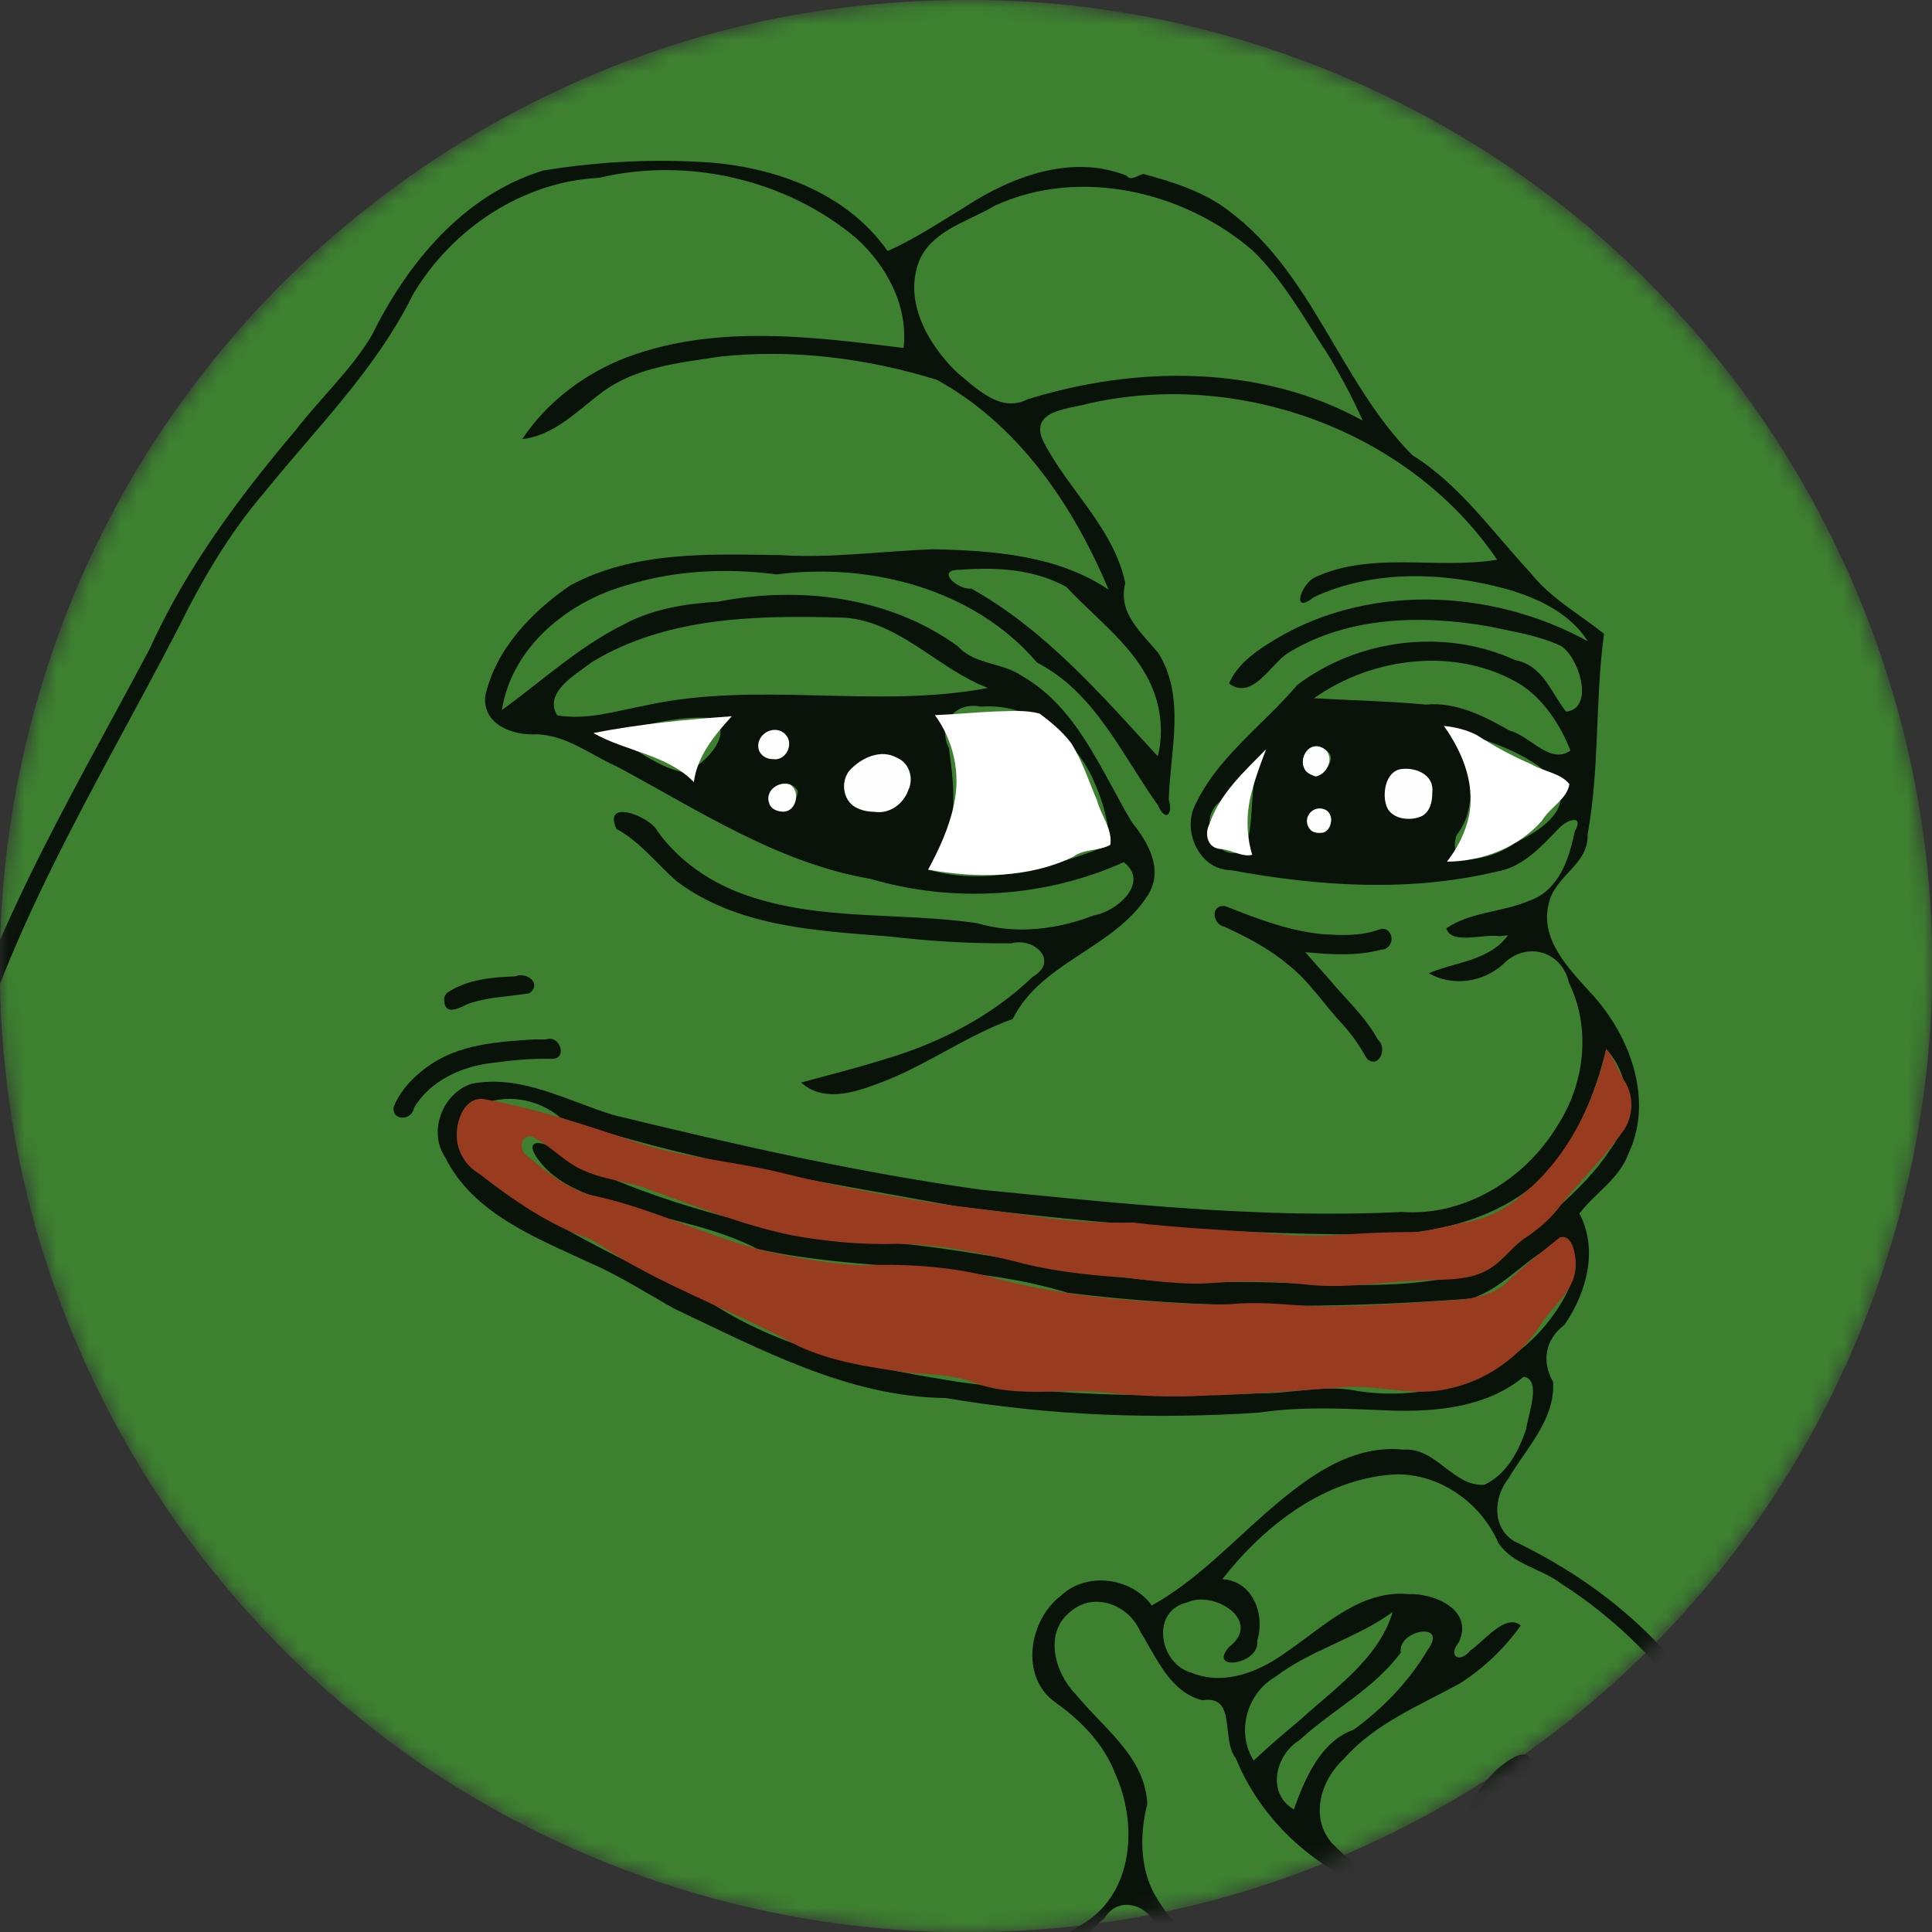<?xml version="1.0" encoding="UTF-8"?>
<svg width="120" height="120" fill="none" version="1.1" xmlns="http://www.w3.org/2000/svg"><rect width="100%" height="100%" fill="#333333" stroke="none"/><g clip-path="url(#a)"><mask id="b" x="0" y="0" width="120" height="120" style="mask-type:alpha" maskUnits="userSpaceOnUse"><path d="m60 0c33.133 0 60 26.867 60 60s-26.867 60-60 60-60-26.867-60-60 26.867-60 60-60z" fill="#0847F7"/></mask><g mask="url(#b)"><path d="m60 0c15.968-0.097 31.82 6.608 42.927 18.072 10.647 10.837 16.928 25.843 17.076 41.043 0.269 14.951-5.325 29.917-15.373 40.998-10.274 11.482-25.108 18.78-40.499 19.755-14.813 1.055-29.962-3.624-41.536-12.945-12.416-9.855-20.688-24.795-22.271-40.585-1.624-15.026 2.668-30.62 11.878-42.62 9.827-13 25.135-21.749 41.373-23.378 2.134-0.227 4.28-0.34 6.425-0.34z" fill="#3d8130"/><path d="m69.972 10.909c-3.397-1.351-7.12 0.041-10.011 1.933-1.585 0.959-3.131 2.001-4.832 2.749-2.646-3.781-7.407-5.364-11.85-5.546-3.181-0.164-6.389 0.034-9.528 0.546-4.95 1.497-8.47 5.774-10.674 10.268-1.295 2.151-3.175 3.865-4.7 5.846-3.532 4.167-6.828 8.604-9.085 13.606-5.106 9.644-10.941 19.174-13.226 29.982-0.604 3.034-0.823 6.128-1.43 9.162-1.011 6.383-1.364 12.846-2.207 19.251 0.247 6.616 2.894 13.529 8.426 17.48 2.122 1.418 4.55 2.28 6.814 3.433 9.116 3.938 19.225 4.454 29.022 4.344 2.609-0.034 5.163-0.733 7.781-0.683 6.29-0.228 12.681 0.47 18.872-0.977 2.256 0.144 3.735-1.844 5.266-3.173 0.961-1.591 3.134-0.633 3.301 0.951 1.342 1.065 2.858 1.893 4.227 2.927 3.192 2.22 6.822 4.281 10.838 4.146 6.056 0.35 12.301 0.989 18.178-0.94 1.473-0.553 2.979-0.985 4.438-1.561 1.994-0.873 3.447-2.921 3.284-5.143-6e-3 -3.545-2.06-6.607-4.048-9.378-1.697-2.961-3.615-5.819-6.045-8.236-2.499-2.579-5.508-4.618-8.734-6.169-1.407-0.863-1.278-2.73-0.354-3.9 1.105-1.887 2.908-3.646 2.77-5.999-0.739-1.285-0.476-2.653 0.704-3.534 1.363-1.965 2.126-4.688 0.931-6.915 0.961-1.273 2.446-2.131 3.034-3.69 1.612-3.398 0.098-7.402-2.317-10.004-1.372-1.517-3.212-3.357-2.611-5.602 0.396-1.718 2.487-2.391 2.405-4.264 0.753-4.111 0.455-8.32 1.018-12.452-1.548-1.238-3.325-2.214-4.574-3.795-2.349-2.518-4.362-5.451-7.332-7.302-4.505-4.532-6.176-11.306-11.419-15.189-1.529-1.188-3.554-1.812-5.279-2.27-0.318 0.041-0.797 0.482-1.054 0.098zm1.945 36.07c-3.513-3.82-6.993-7.855-11.584-10.419-0.819 0.104-2.32-1.198-0.669-1.171 2.224-0.172 4.582-0.038 6.572 1.068 2.119 2.285 5.023 4.23 5.71 7.471 0.221 1.002 0.218 2.055-0.032 3.051m21.75 11.115c-1.15 1.577-3.256 1.656-4.92 2.357 1.469 0.841 3.353 0.571 4.6-0.544 1.433-1.482 3.665-0.861 4.111 1.146 1.385 2.826 0.97 6.261-0.718 8.863-1.989 3.303-5.751 5.648-9.675 5.36-8.716 0.436-17.419-0.519-26.08-1.377-7.708-1.063-15.306-2.799-22.86-4.638-2.86-0.867-5.735-2.546-8.816-1.949-1.797 0.566-2.731 2.936-1.673 4.537 1.742 3.538 5.652 5.02 9.011 6.59 1.831 0.794 3.513 1.878 5.243 2.85 5.344 2.515 10.8 5.478 16.858 5.545 6.412 1.098 12.962 1.333 19.447 0.907 2.737-0.409 5.499-0.237 8.25-0.127 2.839 0.084 5.921-0.226 8.194-2.098 1.129 0.154 0.288 2.329 0.152 3.25-0.449 1.37-1.225 2.823-2.585 3.455-1.942 0.146-2.977-2.333-5.046-2.183-3.414-0.349-6.277 1.966-8.694 4.077-2.221 1.965-4.304 4.15-6.92 5.602-1.28-1.752-4.069-2.118-5.667-0.587-1.984 1.524-2.545 5.049-0.317 6.615 1.592 1.135 3.002 2.569 3.711 4.426 1.332 2.93 1.194 6.993-1.586 9.045-2.341 1.673-5.268 2.249-8.062 2.663-5.71 0.657-11.472 0.029-17.194 0.537-5.168 0.376-10.381 1.006-15.547 0.265-9.011-0.507-18.248-2.535-25.758-7.768-3.979-2.569-6.111-7.171-7.053-11.677-0.745-3.566-0.457-7.231 0.056-10.806 0.903-7.681 1.764-15.381 3.247-22.976 2.517-10.939 8.577-20.533 13.673-30.39 1.478-2.995 3.168-5.901 5.348-8.447 3.226-3.997 6.968-7.677 9.262-12.334 2.4-4.049 6.783-7.003 11.538-7.235 5.517-1.317 11.658 0.097 15.999 3.755 1.883 1.7 3.228 4.219 2.929 6.811-5.859-0.732-12.086-1.528-17.709 0.786-2.388 1.029-4.529 2.696-5.974 4.871 2.016-0.21 3.51-1.848 5.067-2.985 2.071-1.492 4.721-1.757 7.176-2.131 4.537-0.496 9.152 0.093 13.501 1.433 5.076 2.78 8.483 7.804 10.673 13.035-3.185-2.138-7.173-2.426-10.899-2.508-3.147 0.114-6.282 0.563-9.437 0.366-4.41-0.066-9.128-0.277-13.126 1.896-2.388 1.645-4.611 3.956-5.256 6.861-0.169 1.793 1.757 2.466 3.226 2.371 1.849 0.07 3.335 1.285 4.966 2.008 5.051 2.707 9.985 5.989 15.737 6.972 5.147 1.511 10.833 1.167 15.732-1.036 1.644 1.259-0.449 3.082-1.853 3.3-2.299 0.892-4.87 1.196-7.261 0.487-4.731-0.697-9.666-0.124-14.255-1.711-2.211-0.745-4.226-2.101-5.596-4.008-0.452-0.926-3.421-2.054-2.549-0.139 1.471 0.795 2.497 2.161 3.747 3.255 3.755 2.828 8.624 3.066 13.128 3.423 2.547 0.298 5.108 0.452 7.67 0.431 1.394-0.395 2.988 1.109 1.313 2.081-2.562 2.462-5.785 4.109-9.171 5.112-1.722 0.542-3.473 0.982-5.215 1.455 1.551 1.381 3.733 0.472 5.399-0.174 2.663-1.09 5.029-2.802 7.745-3.773 1.784-3.574 6.311-4.382 8.394-7.691 1.006-1.584 0.024-3.267-0.985-4.523-1.936-3.231-3.384-7.109-6.815-9.081-1.253-0.875-2.949-0.69-4-1.855-4.242-3.085-9.83-3.767-14.887-2.771-2.024 0.122-4.061 0.443-5.867 1.416-2.782 1.376-5.073 3.509-7.568 5.316 0.626-3.977 4.194-6.808 7.915-7.8 2.957-0.892 6.105-1.022 9.156-0.626 5.814-0.753 12.264 0.901 16.171 5.48 3.596 1.845 5.266 5.728 7.508 8.861 0.471 1.085 0.958 0.528 0.671-0.35 0.081-3.025 1.075-6.36-0.656-9.121-1.072-1.289-2.519-2.473-2.044-4.332-0.729-3.445-3.586-5.82-5.123-8.863-0.808-1.877 1.581-1.936 2.775-2.272 9.374-2.159 20 1.659 25.443 9.686-3.733 0.619-7.729-0.545-11.283 1.077-0.885 0.375-1.555 2.402-0.101 1.248 3.712-1.727 8.049-1.561 11.926-0.517 1.95 0.558 3.965 1.48 5.089 3.254-6.046-3.328-13.998-3.644-19.894 0.185-0.969 0.606-1.917 1.365-2.39 2.435 1.417 1.078 2.566-1.137 3.591-1.843 3.727-2.333 8.389-2.436 12.605-1.689 1.494 0.325 3.069 0.559 4.445 1.216 1.143 0.773 2.06 3.881 0.297 4.07-0.962-1.2-1.411-2.863-3.178-3.207-4.343-1.989-9.736-1.324-13.528 1.556-2.156 2.553-5.091 4.556-6.45 7.705-0.594 1.624 0.492 3.787 2.339 3.79 5.423 1.007 11.094 1.383 16.502 0.091 1.663-0.282 2.778-1.575 3.896-2.714 0.521-0.556 1.564-0.838 0.951 0.227-0.341 1.707-0.992 3.659-2.802 4.29-1.673 0.724-3.627 0.677-5.171 1.717 0.304 1.056 2.33 0.322 3.307 0.493 0.174-0.016 0.348-0.035 0.521-0.058zm-17.746 39.989c2.628-3.344 6.366-6.265 10.762-6.507 2.74-0.059 5.311 1.765 6.378 4.247 0.922 1.385 2.699 1.595 3.952 2.569 6.125 3.905 10.273 10.139 13.52 16.495 0.83 1.541 2.125 3.112 1.71 4.986-0.332 2.268-2.522 3.485-4.389 4.398-2.714 1.22-5.677 1.808-8.614 2.164-3.682 0.047-7.373 0.087-11.051-0.138-2.754-0.234-5.588-0.617-8.095-1.834-3.135-1.926-6.781-3.643-8.525-7.082-0.778-1.659-0.747-3.585-0.305-5.332-0.127-2.927-2.745-4.724-4.437-6.807-1.305-1.323-2.018-3.815-0.337-5.139 1.469-1.267 3.62-0.43 4.33 1.227 1.017 1.609 1.827 3.758 3.867 4.279 2.161-0.351 1.127 2.411 2.075 3.601 1.727 4.245 5.629 7.556 10.073 8.621 1.586-0.093 1.97 1.455 2.907 2.301 2.578 1.799 6.218 0.4 8.658 2.546 1.733 1.093 3.767-0.818 5.123-1.889 1.319-1.218 2.638-2.63 3.019-4.445-0.458-1.576-1.39 1.426-2.203 1.691-1.55 1.568-3.227 3.267-5.459 3.753-1.906-0.103-2.046-3.141-0.409-3.844 1.397-1.237 2.541-2.742 3.456-4.364-0.257-1.285-2.091 0.979-2.447 1.692-1.531 2.358-4.018 4.199-6.805 4.698-1.834 0.233-3.117-1.665-2.814-3.346 0.427-2.511 2.828-3.858 4.385-5.64 0.84-0.482 1.374-2.608-0.173-1.855-3.004 1.623-3.374 5.611-6.141 7.485-1.988 0.89-3.912-0.824-5.214-2.152-1.388-1.62-0.662-3.929 0.777-5.239 1.924-2.186 4.674-3.281 7.163-4.652 1.486-0.938 2.783-2.172 3.798-3.606-0.944-0.797-2.296 1-3.138 1.558-0.636 0.804-1.429 0.376-0.697-0.534 0.921-2.006-1.528-3.04-3.136-2.976-2.974-0.282-5.248 2.007-7.521 3.553-1.681 1.244-3.903 2.181-5.97 1.323-1.987-0.529-2.557-3.839-0.264-4.353 1.662-0.8 4.718 1.139 2.627 2.749-1.411 1.568 1.929 1.114 1.732-0.375 0.51-1.627-0.264-3.716-2.17-3.828zm23.844-32.92c1.564 1.664 1.657 4.398 0.274 6.202-1.852 2.882-4.843 4.711-7.145 7.184-5.944 2.259-12.359 0.704-18.519 1.165-7.738-0.234-15.229-2.79-22.994-2.685-5.592-1.113-11.2-2.556-16.29-5.173-0.866-0.942-2.923-1.444-1.558 0.297 1.396 1.767 3.752 2.287 5.787 2.958 2.604 0.731 5.311 1.216 7.737 2.464 6.348 1.426 13.013 0.802 19.269 2.724 8.302 1.046 16.706 0.979 25.038 0.362 2.137-0.67 3.49-2.664 5.544-3.492 1.875 0.722 0.454 3.261-0.351 4.404-2.734 3.962-7.973 5.638-12.604 4.759-1.883-0.295-3.762 0.227-5.653 0.208-6.218 0.276-12.478 0.142-18.65-0.688-5.263-0.839-10.673-1.867-15.239-4.774-5.19-2.652-10.65-4.979-15.196-8.691-1.165-1.031-1.05-3.102 0.505-3.682 1.631-0.84 3.725-0.455 5.095 0.715 7.936 2.737 16.273 3.972 24.5 5.486 8.957 1.142 17.987 1.826 27.019 1.77 3.991-0.205 8.326-1.538 10.696-4.975 1.289-1.996 2.195-4.228 2.736-6.538zm-15.122-39.04c-6.325-3.483-14.055-3.423-20.817-1.321-1.693 0.867-3.167-0.679-4.375-1.664-1.848-1.774-3.438-4.592-2.259-7.152 0.926-1.766 3.016-2.254 4.607-3.215 5.259-2.41 11.723-0.904 16.004 2.784 1.917 1.855 3.21 4.232 4.666 6.441 0.805 1.331 1.545 2.704 2.173 4.128zm-23.267 16.607c-7.034 1.329-14.266-0.462-21.281 1.087-1.805 0.336-3.634 0.937-5.487 0.611-0.859-1.448 1.205-2.561 2.176-3.313 4.706-2.856 10.419-2.906 15.75-2.747 3.419 0.3 5.761 3.205 8.842 4.362zm-3.726 11.285c2.013-1.958 1.648-5.021 1.29-7.544-0.735-1.499 0.366-2.913 1.998-2.579 3.131-0.25 5.952 2.002 7.087 4.812 0.53 1.191 0.837 2.477 0.936 3.775-3.575 1.327-7.493 2.639-11.31 1.535zm23.967-10.646c3.695-2.619 9.018-3.234 12.949-0.782 1.401 0.975 2.36 2.465 2.981 4.032-1.268 0.898-2.517-0.924-3.758-1.23-1.595-0.906-3.337-1.806-5.23-1.626-2.309-0.22-4.629-0.258-6.943-0.394zm8.073 1.719c2.445 0.895 5.209 1.507 7.02 3.518 0.979 1.791-1.261 3.091-2.611 3.753-1.026 0.841-4.373 1.914-3.629-0.485 1.194-1.522 1.028-3.555 0.16-5.194-0.265-0.557-0.586-1.087-0.94-1.592zm-11.817 64.26c-1.103-1.74-0.438-4.161 1.326-5.185 2.233-1.701 5.043-2.392 7.309-4.039-0.895 2.921-3.573 4.711-5.721 6.676-0.987 0.832-1.977 1.66-2.914 2.548zm2.494 3.036c-1.723-0.985-1.14-3.417 0.363-4.308 2.032-1.88 4.616-3.165 6.279-5.434-0.221-1.409 2.973-1.961 1.686-0.188-1.165 1.964-2.775 3.648-4.621 4.984-2.057 0.731-3.028 3.049-3.707 4.947zm-43.508-66.855c2.515-0.139 4.941-1.172 7.484-0.918 1.31 1.077-0.821 3.055-1.782 3.371-2.091-0.337-3.594-2.166-5.702-2.454zm17.444 4.89c-2.087-0.006-2.308-2.872-0.231-3.156 1.933-0.964 3.281 1.43 1.699 2.701-0.402 0.348-0.952 0.452-1.468 0.455zm24.338-3.877c-1.257 1.86-0.568 4.238-1.317 6.258-1.774 0.951-3.058-1.911-1.519-3.03 0.763-1.224 1.842-2.199 2.836-3.228zm10.322 2.68c-0.055 2.033-2.861 1.936-2.692-0.16-0.087-1.92 2.728-1.405 2.692 0.16zm-40.955-2.074c-1.81-0.494-0.025-2.714 0.953-1.201 0.216 0.594-0.547 0.959-0.953 1.201zm33.726 1.078c-1.484-0.396-0.671-2.645 0.696-1.576 0.654 0.511-0.191 1.355-0.696 1.576zm-33.084 2.187c-1.883-0.249-0.146-2.725 0.894-1.321 0.055 0.57-0.515 0.987-0.894 1.321zm33.323 1.316c-1.908-0.399 0.375-2.575 0.743-0.81-0.126 0.357-0.444 0.601-0.743 0.81z" fill="#0a130a"/><path d="m99.761 65.164c-0.779 3.465-2.459 6.841-5.274 9.093-0.947 0.828-2.089 1.421-3.332 1.647-1.026 0.177-2.029 0.482-3.062 0.613-1.577 0.011-3.154 0.051-4.727 0.174-1.602 0.125-3.209 0.065-4.804-0.115-2.724-0.198-5.456-0.312-8.168-0.641-1.87 0.036-3.742-0.053-5.595-0.316-2.186-0.32-4.381-0.563-6.569-0.861-3.221-0.516-6.436-1.095-9.602-1.892-2.91-0.72-5.929-0.927-8.799-1.824-3.218-1.091-6.455-2.18-9.808-2.781-1.148-0.119-1.649 1.259-1.652 2.198-0.022 0.991 0.521 1.928 1.371 2.428 2.112 1.636 4.34 3.198 6.89 4.07 0.937 0.509 1.798 1.155 2.747 1.65 3.305 1.836 6.862 3.164 10.176 4.983 2.182 1.023 4.602 1.353 6.966 1.68 1.46 0.112 2.965 0.133 4.328 0.736 2.601 0.813 5.346 0.192 8.007 0.507 1.963 0.199 3.936 0.29 5.907 0.175 3.026-0.086 6.045-0.332 9.063-0.545 2.016-0.066 4.026 0.596 6.03 0.135 2.425-0.467 4.597-2.004 5.897-4.097 0.736-1.121 2.02-1.983 2.113-3.433 0.052-0.614-0.145-2.182-0.998-1.878-1.139 0.925-2.309 1.822-3.354 2.858-1.125 0.945-2.65 1.003-4.045 1.077-2.749 0.176-5.505 0.387-8.261 0.314-1.615-0.119-3.236-0.277-4.854-0.107-2.076 0.046-4.152-0.119-6.222-0.261-3.009-0.229-6.001-0.709-8.909-1.519-2.51-0.602-5.104-0.737-7.675-0.644-1.967-0.081-3.918-0.42-5.838-0.841-3.619-0.868-6.962-2.613-10.596-3.427-1.683-0.316-3.04-1.436-4.327-2.489-0.717-0.404-0.342-1.69 0.501-1.106 1.073 0.575 1.879 1.555 3.03 1.999 1.325 0.599 2.811 0.66 4.152 1.217 2.864 1.018 5.705 2.165 8.691 2.781 2.167 0.398 4.371 0.605 6.575 0.535 2.746 0.031 5.445 0.604 8.092 1.292 2.058 0.481 4.166 0.682 6.27 0.824 1.809 0.219 3.628 0.467 5.453 0.296 1.896-0.131 3.797-0.081 5.685 0.128 2.512 0.273 5.012-0.241 7.522-0.279 1.346-0.053 2.808-0.014 3.955-0.841 0.787-0.532 1.316-1.36 2.133-1.861 0.84-0.565 1.597-1.245 2.182-2.075 1.249-1.54 2.689-2.925 3.834-4.547 0.616-0.929 0.637-2.195-5.5e-4 -3.12-0.396-0.619-0.589-1.363-1.098-1.908z" fill="#983b1f"/><g fill="#fff"><path d="m57.647 54.016c2.99 0.532 6.206 0.548 8.998-0.793 0.686-0.521 1.625-0.351 2.317-0.748 0.159-0.95-0.589-1.846-0.823-2.76-0.513-1.184-0.904-2.44-1.593-3.537-0.538-0.726-1.247-1.31-1.963-1.85-0.904-0.258-1.872-0.143-2.804-0.137-1.238 0.054-2.471 0.183-3.709 0.226 1.161 1.584 1.616 3.654 1.176 5.572-0.296 1.423-0.915 2.753-1.599 4.027z"/><path d="m89.687 45.088c1.216 1.697 2.062 3.876 1.459 5.967-0.245 0.9-0.706 1.729-1.272 2.466 2.208-0.02 4.444-0.881 5.914-2.565 0.471-0.803 1.542-1.308 1.689-2.248-0.536-0.697-1.583-0.775-2.324-1.221-1.193-0.51-2.334-1.13-3.425-1.829-0.632-0.33-1.337-0.496-2.042-0.57z"/><path d="m36.856 45.53c2.009 1.151 4.569 1.322 6.24 3.048 0.207-1.62 1.291-2.928 2.357-4.09-2.88 0.206-5.761 0.484-8.597 1.042z"/></g><path d="m54.3 50.42c0.928 0.163 1.808-0.475 2.11-1.333 0.363-0.721 0.083-1.687-0.68-2.012-1.03-0.591-2.291 0.01-3 0.825-0.558 0.734-0.338 1.956 0.56 2.312 0.314 0.148 0.665 0.207 1.01 0.208z" fill="#fefefe"/><path d="m78.638 46.543c-1.348 1.373-2.856 2.739-3.503 4.604-0.364 0.694-0.119 1.598 0.777 1.593 0.61 0.076 1.308 0.514 1.864 0.352-0.393-1.302-0.377-2.708 5.69e-4 -4.015 0.228-0.864 0.547-1.7 0.862-2.534z" fill="#fff"/><path d="m88.96 49.222c0.143-1.049-0.947-1.552-1.838-1.464-0.989 0.061-1.26 1.359-1.05 2.157 0.213 0.964 1.474 1.127 2.242 0.776 0.523-0.283 0.656-0.923 0.646-1.469zm-40.955-2.072c0.807 0.132 1.321-0.926 0.804-1.507-0.628-0.71-1.834-0.099-1.704 0.813 0.065 0.429 0.484 0.705 0.9 0.695zm33.725 1.077c0.846-0.174 1.236-1.469 0.32-1.821-0.853-0.331-1.454 0.866-0.94 1.482 0.163 0.176 0.396 0.269 0.62 0.339zm-33.083 2.187c0.829 0.004 1.093-1.296 0.42-1.68-0.705-0.256-1.585 0.392-1.287 1.166 0.111 0.37 0.518 0.505 0.867 0.515zm33.323 1.316c0.746 0.071 0.959-1.143 0.35-1.433-0.718-0.343-1.438 0.434-1.024 1.115 0.129 0.242 0.413 0.338 0.674 0.318z" fill="#fefefe"/><path d="m81.073 59.14c1.556 0.145 3.172 0.259 4.695-0.15 0.991-0.041 0.818-1.598-0.16-1.238-1.12 0.399-2.344 0.346-3.513 0.266-2.083-0.207-4.052-0.969-5.982-1.734-0.949-0.134-0.833 1.121-0.043 1.284 1.374 0.638 2.738 1.339 3.903 2.323 1.36 1.056 2.282 2.53 3.45 3.771 0.583 0.637 1.061 1.36 1.486 2.106 0.748 0.637 1.288-0.675 0.678-1.189-0.774-1.421-2-2.515-3.022-3.751-0.494-0.563-1.012-1.125-1.492-1.688zm-47.834 5.418c-2.292 0.14-4.747 0.29-6.674 1.686-0.895 0.638-1.698 1.478-2.112 2.507-0.134 0.896 1.149 0.874 1.261 0.054 0.996-1.65 2.872-2.532 4.731-2.77 1.279-0.17 2.568-0.307 3.86-0.265 0.966-0.034 0.466-1.504-0.373-1.213-0.231 0.01-0.461 0.01-0.692-4.84e-4zm-5.648-2.39c0.046 0.941 0.97 0.432 1.459 0.196 1.228-0.453 2.555-0.452 3.829-0.67 0.813-0.597-0.176-1.358-0.877-1.049-1.438 0.045-2.962 0.188-4.196 0.995-0.162 0.124-0.243 0.327-0.215 0.529z" fill="#0a130a"/></g></g><defs><clipPath id="a"><path d="M0 0h120v120H0z" fill="#fff"/></clipPath></defs></svg>
